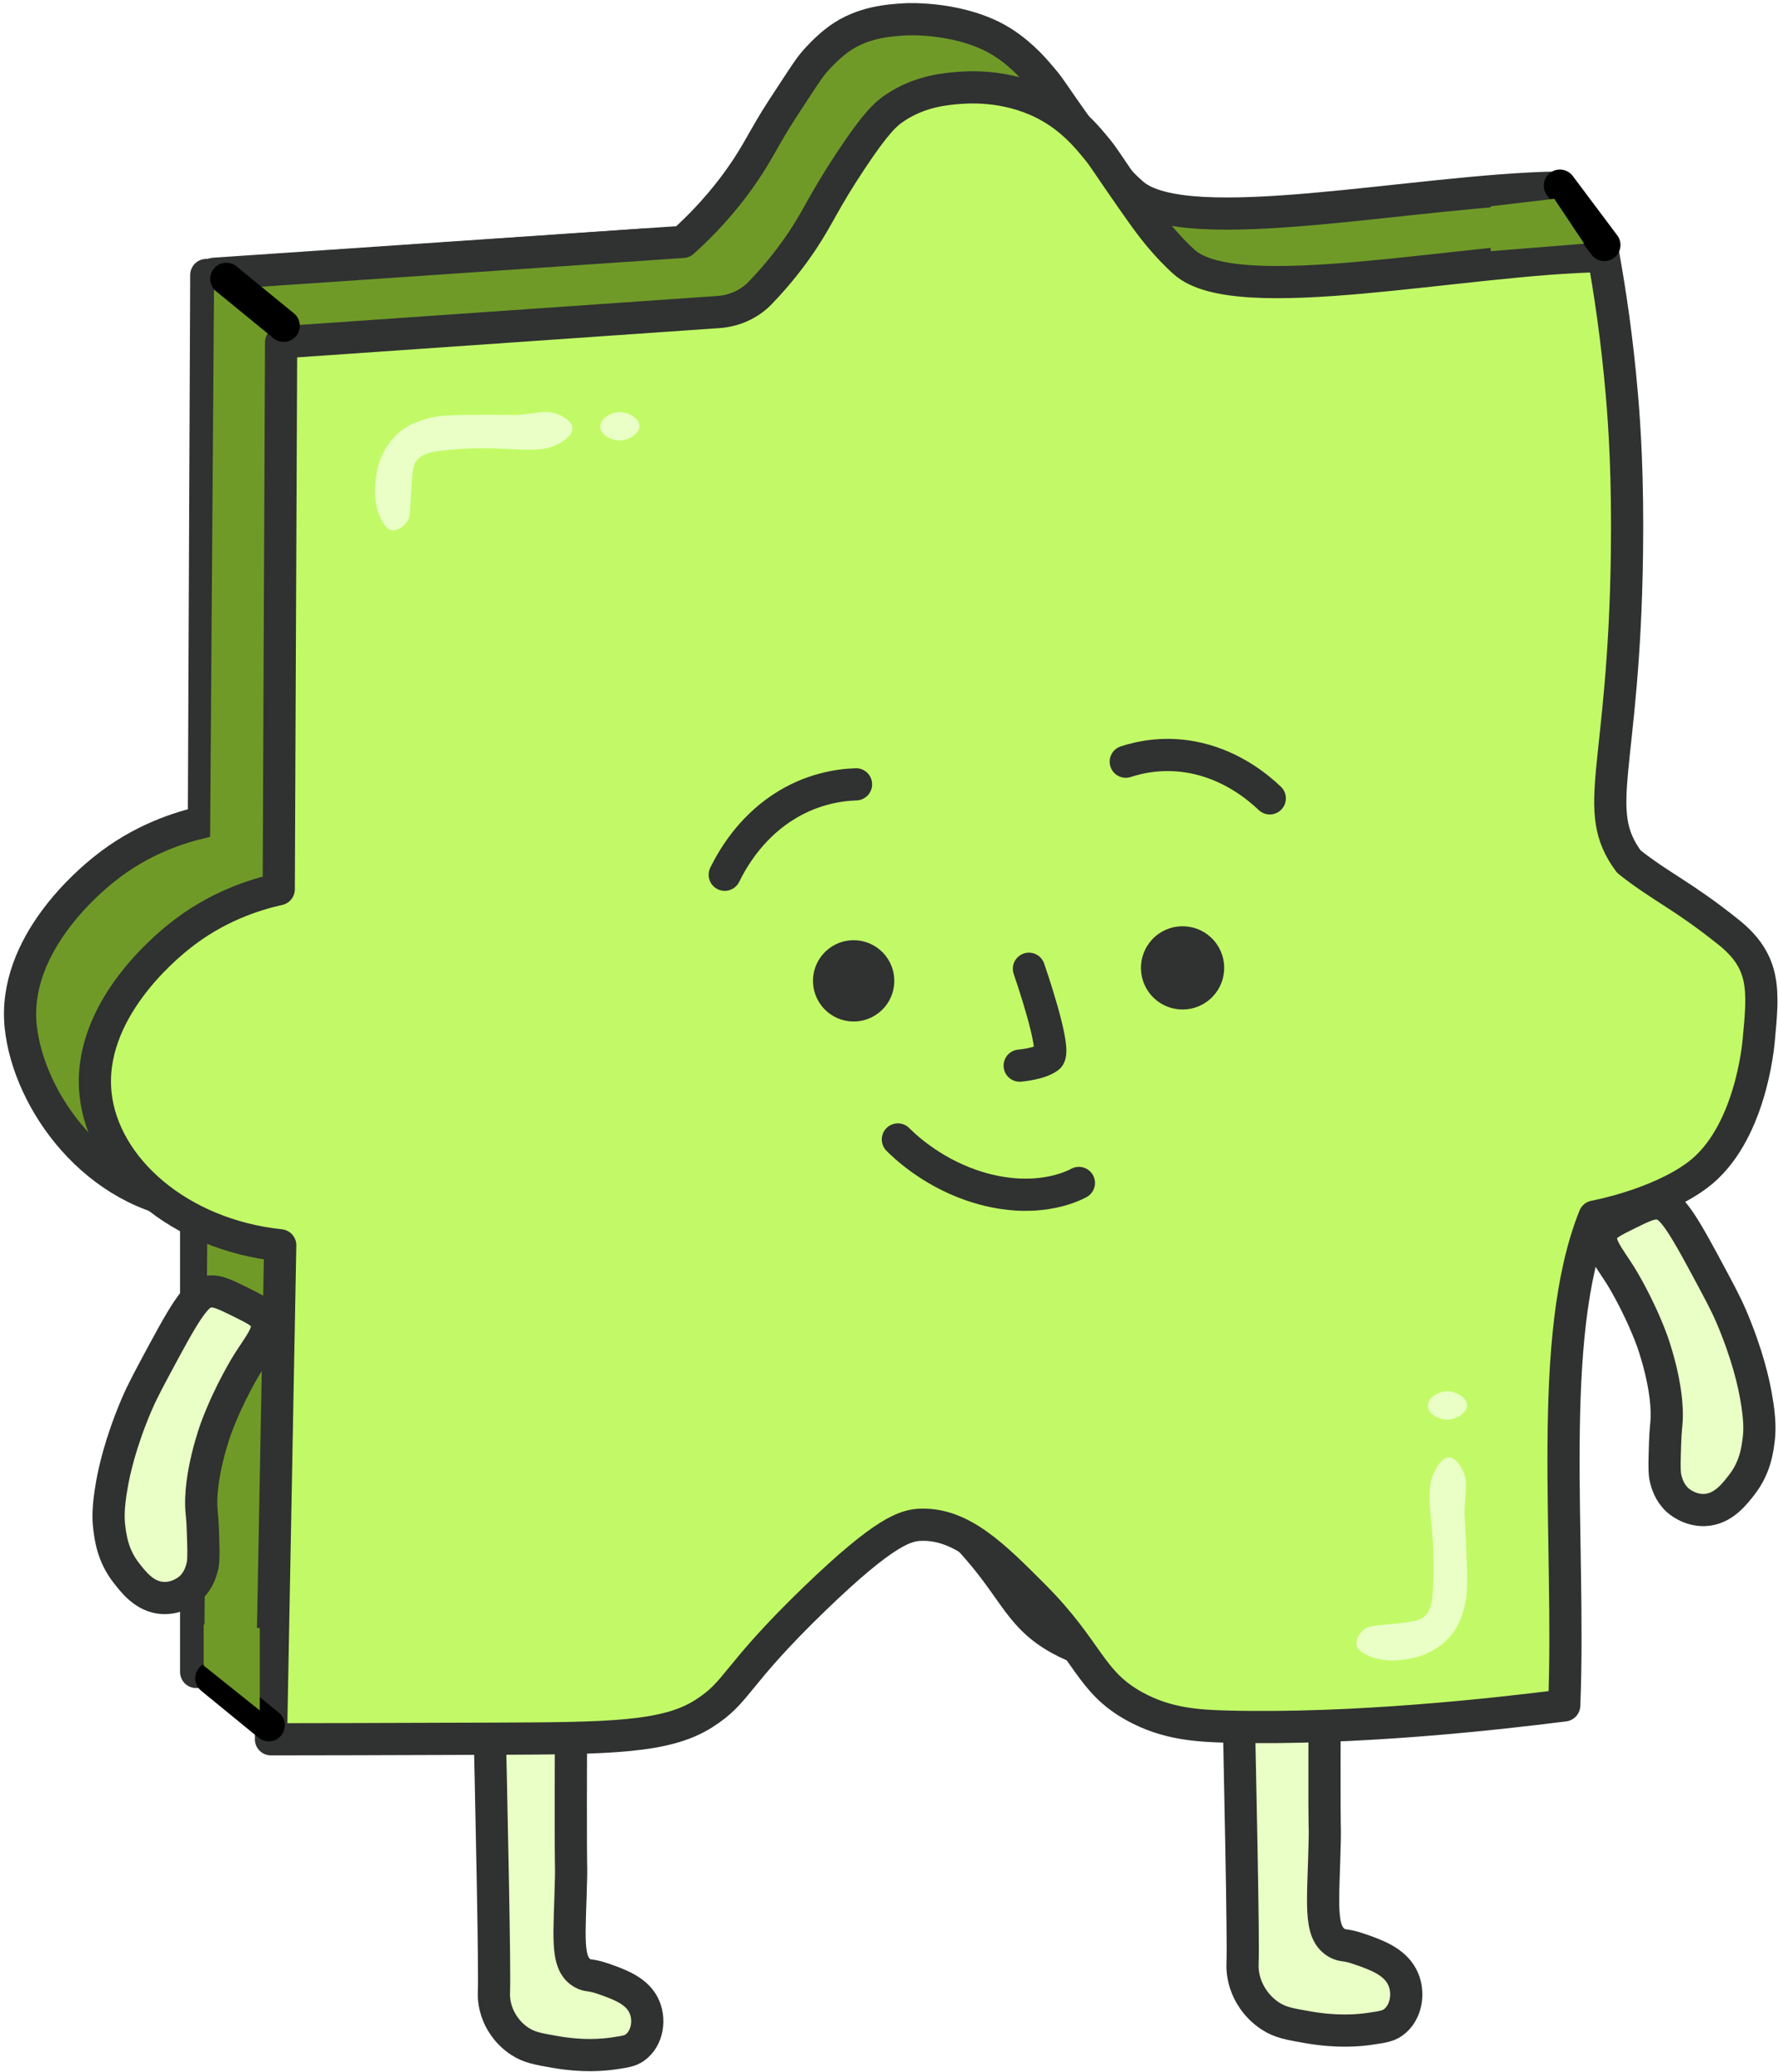 <svg xmlns="http://www.w3.org/2000/svg" width="406" height="473" fill="none" viewBox="0 0 406 473"><path fill="#B0A8CF" stroke="#303131" stroke-linecap="round" stroke-linejoin="round" stroke-width="7.351" d="M196.646 204.288C196.108 205.206 196.507 206.382 196.686 206.881C197.424 208.995 199.299 210.092 200.496 210.81C205.442 213.742 207.915 215.218 209.112 216.235C211.286 218.09 213.42 219.925 215.136 222.997C215.794 224.173 216.372 225.55 217.848 226.188C219.085 226.726 220.88 226.726 221.877 225.689C223.034 224.493 222.555 222.498 222.196 220.942C221.897 219.666 221.279 217.97 219.663 215.936C219.025 215.118 218.247 214.281 213.759 210.91C211.904 209.514 212.742 210.192 207.018 206.103C204.445 204.268 203.687 203.71 202.291 203.371C200.615 202.952 197.564 202.712 196.646 204.288Z"/><path fill="#5E8A3D" d="M194.344 34.322L183.262 34.734C182.436 34.765 181.792 35.459 181.823 36.284L182.02 41.586C182.051 42.412 182.745 43.056 183.57 43.025L194.652 42.613C195.478 42.583 196.122 41.888 196.091 41.063L195.894 35.761C195.864 34.935 195.169 34.291 194.344 34.322Z"/><path fill="#6F9A28" stroke="#303131" stroke-linecap="round" stroke-linejoin="round" stroke-width="7.351" d="M96.747 381.594C70.359 381.694 51.691 381.734 44.83 381.734H44.79V275.198C21.653 272.764 6.555 251.292 4.74 234.478C2.708 215.579 20.82 200.856 23.635 198.567L23.648 198.557C32.244 191.596 41.199 188.843 46.565 187.647L47.103 62.79C80.392 60.476 113.64 58.171 146.929 55.869L384.517 222.072C384.517 222.072 382.622 243.912 370.515 252.927C361.34 259.769 347 262.382 347 262.382C335.87 290.085 341.634 335.979 340.099 373.995C324.382 375.99 292.33 379.58 263.25 378.842C256.249 378.662 249.268 378.223 241.988 374.214C231.676 368.53 231.617 361.629 218.971 348.964C209.876 339.829 202.536 332.489 193.242 332.748C189.811 332.848 185.124 334.005 168.889 349.682C150.26 367.672 151.636 370.784 143.558 375.91C135.002 381.335 122.137 381.494 96.747 381.594Z"/><path fill="#E9FFC5" d="M282.298 365.46C283.296 410.396 283.954 442.787 283.735 448.093C283.715 448.711 283.575 451.045 284.712 453.777C285.091 454.695 286.487 457.946 290.097 460.299C292.351 461.775 294.485 462.134 298.733 462.872C305.295 464.009 310.142 463.63 313.094 463.172C315.627 462.793 316.923 462.593 318.06 461.795C321.212 459.581 321.989 454.715 320.115 451.244C318.24 447.734 314.051 446.258 310.461 445.021C307.07 443.825 306.711 444.423 305.315 443.625C301.027 441.192 302.204 434.49 302.503 419.91C302.583 416.22 302.403 421.087 302.443 401.222C302.443 392.665 302.463 388.337 302.543 385.126C302.663 380.239 302.922 373.318 303.56 364.901"/><path stroke="#303131" stroke-linecap="round" stroke-linejoin="round" stroke-width="7.351" d="M282.298 365.46C283.296 410.396 283.954 442.787 283.735 448.093C283.715 448.711 283.575 451.045 284.712 453.777C285.091 454.695 286.487 457.946 290.097 460.299C292.351 461.775 294.485 462.134 298.733 462.872C305.295 464.009 310.142 463.63 313.094 463.172C315.627 462.793 316.923 462.593 318.06 461.795C321.212 459.581 321.989 454.715 320.115 451.244C318.24 447.734 314.051 446.258 310.461 445.021C307.07 443.825 306.711 444.423 305.315 443.625C301.027 441.192 302.204 434.49 302.503 419.91C302.583 416.22 302.403 421.087 302.443 401.222C302.443 392.665 302.463 388.337 302.543 385.126C302.663 380.239 302.922 373.318 303.56 364.901"/><path fill="#E9FFC5" d="M111.434 377.38C112.391 419.405 112.99 449.722 112.79 454.668C112.77 455.247 112.651 457.421 113.708 459.994C114.067 460.851 115.363 463.903 118.754 466.097C120.868 467.473 122.863 467.812 126.852 468.51C132.995 469.587 137.542 469.208 140.295 468.809C142.668 468.45 143.885 468.271 144.942 467.513C147.894 465.439 148.612 460.891 146.877 457.64C145.121 454.369 141.192 452.993 137.841 451.816C134.65 450.699 134.331 451.258 133.035 450.52C129.026 448.246 130.123 441.983 130.402 428.34C130.462 424.89 130.322 429.437 130.342 410.849C130.342 402.85 130.362 398.802 130.442 395.79C130.542 391.222 130.781 384.74 131.399 376.862"/><path stroke="#303131" stroke-linecap="round" stroke-linejoin="round" stroke-width="7.351" d="M111.434 377.38C112.391 419.405 112.99 449.722 112.79 454.668C112.77 455.247 112.651 457.421 113.708 459.994C114.067 460.851 115.363 463.903 118.754 466.097C120.868 467.473 122.863 467.812 126.852 468.51C132.995 469.587 137.542 469.208 140.295 468.809C142.668 468.45 143.885 468.271 144.942 467.513C147.894 465.439 148.612 460.891 146.877 457.64C145.121 454.369 141.192 452.993 137.841 451.816C134.65 450.699 134.331 451.258 133.035 450.52C129.026 448.246 130.123 441.983 130.402 428.34C130.462 424.89 130.322 429.437 130.342 410.849C130.342 402.85 130.362 398.802 130.442 395.79C130.542 391.222 130.781 384.74 131.399 376.862"/><path fill="#6F9A28" d="M48.892 62.51C84.574 60.077 120.256 57.643 155.938 55.23C162.719 49.127 167.127 43.422 169.94 39.274C172.812 35.045 174.148 32.173 177.12 27.307C178.097 25.711 179.154 24.116 181.248 20.924C184.26 16.297 184.878 15.459 185.656 14.502C185.916 14.183 188.489 11.111 191.5 8.937C196.905 5.028 202.949 4.649 206.699 4.41C207.596 4.35 220.102 3.891 229.217 9.835C233.585 12.687 236.417 16.078 238.232 18.252C240.067 20.446 240.226 21.044 246.31 29.6C249.661 34.307 250.458 35.345 251.017 36.023C251.017 36.023 254.428 40.57 258.636 44.24C270.942 54.971 323.498 43.303 355.949 42.824C357.325 50.264 359.08 61.293 360.237 74.737C360.815 81.438 361.613 93.266 361.394 110.738C360.835 152.463 349.894 169.032 358.83 182.077C366.409 193.126 363.101 210.269 363.101 210.269C367.31 213.141 376.94 214.67 379.334 217.104C387.252 225.182 392.189 224.066 391.89 227.178C391.77 228.355 390.055 243.653 377.749 252.668C368.414 259.509 353.835 262.122 353.835 262.122C342.506 289.826 348.389 335.7 346.814 373.735C330.858 375.73 298.247 379.32 268.688 378.582C261.568 378.402 254.487 377.984 247.068 373.955C236.576 368.27 236.517 361.369 223.672 348.704C214.417 339.569 206.958 332.229 197.504 332.489C194.013 332.588 189.246 333.745 172.752 349.422C153.804 367.433 155.22 370.524 147.003 375.65C138.306 381.075 125.222 381.235 99.393 381.334C86.349 381.374 68.777 379.36 46.618 381.474"/><path stroke="#303131" stroke-linecap="round" stroke-linejoin="round" stroke-width="7.351" d="M48.892 62.51C84.574 60.077 120.256 57.643 155.938 55.23C162.719 49.127 167.127 43.422 169.94 39.274C172.812 35.045 174.148 32.173 177.12 27.307C178.097 25.711 179.154 24.116 181.248 20.924C184.26 16.297 184.878 15.459 185.656 14.502C185.916 14.183 188.489 11.111 191.5 8.937C196.905 5.028 202.949 4.649 206.699 4.41C207.596 4.35 220.102 3.891 229.217 9.835C233.585 12.687 236.417 16.078 238.232 18.252C240.067 20.446 240.226 21.044 246.31 29.6C249.661 34.307 250.458 35.345 251.017 36.023C251.017 36.023 254.428 40.57 258.636 44.24C270.942 54.971 323.498 43.303 355.949 42.824C357.325 50.264 359.08 61.293 360.237 74.737C360.815 81.438 361.613 93.266 361.394 110.738C360.835 152.463 349.894 169.032 358.83 182.077C366.409 193.126 363.101 210.269 363.101 210.269C367.31 213.141 376.94 214.67 379.334 217.104C387.252 225.182 392.189 224.066 391.89 227.178C391.77 228.355 390.055 243.653 377.749 252.668C368.414 259.509 353.834 262.122 353.834 262.122C342.506 289.826 348.389 335.7 346.814 373.735C330.858 375.73 298.247 379.32 268.688 378.582C261.568 378.402 254.487 377.984 247.068 373.955C236.576 368.27 236.517 361.369 223.672 348.704C214.417 339.569 206.958 332.229 197.504 332.489C194.013 332.588 189.246 333.745 172.752 349.422C153.804 367.433 155.22 370.524 147.003 375.65C138.306 381.075 125.222 381.235 99.393 381.334C86.349 381.374 68.777 379.36 46.618 381.474"/><path fill="#C2FA67" stroke="#303131" stroke-linecap="round" stroke-linejoin="round" stroke-width="7.351" d="M61.915 397.111C68.777 397.111 87.445 397.072 113.833 396.972C139.223 396.872 152.088 396.713 160.644 391.287C168.722 386.162 167.346 383.05 185.975 365.059C202.21 349.383 206.897 348.226 210.328 348.126C219.622 347.867 226.962 355.207 236.057 364.341C248.702 377.007 248.762 383.908 259.074 389.592C266.354 393.601 273.335 394.04 280.336 394.219C309.416 394.957 341.468 391.367 357.185 389.373C358.72 351.357 352.956 305.463 364.086 277.759C364.086 277.759 378.426 275.146 387.601 268.305C399.708 259.29 401.503 238.627 401.603 237.45C402.68 226.121 403.255 219.667 394.712 212.832C384.033 204.289 379.334 202.58 371.944 196.722C363.029 184.675 370.847 176.098 371.505 126.375C371.745 108.903 370.947 97.075 370.368 90.374C369.231 76.931 367.496 65.901 366.16 58.462C334.267 58.94 282.569 70.628 270.463 59.878C266.334 56.208 262.963 51.66 262.963 51.66C262.425 50.982 261.627 49.945 258.336 45.238C252.352 36.681 252.193 36.083 250.378 33.889C248.583 31.695 245.79 28.304 241.502 25.472C232.766 19.688 223.232 19.768 219.363 20.047C216.132 20.286 210.208 20.725 204.424 24.575C202.33 25.971 200.096 27.905 194.352 36.562C188.149 45.896 187.092 49.107 183.242 54.911C181.088 58.142 177.977 62.331 173.549 66.918C171.056 69.491 167.625 71.007 164.015 71.246C130.746 73.54 97.478 75.854 64.189 78.167C64.01 119.793 63.83 161.419 63.651 203.024C58.285 204.221 49.33 206.974 40.734 213.935C37.961 216.188 19.791 230.928 21.826 249.856C23.64 266.67 40.853 281.888 63.99 284.321L61.876 397.111H61.915Z"/><path fill="#E9FFC5" stroke="#303131" stroke-linecap="round" stroke-linejoin="round" stroke-width="7.351" d="M31.284 320.489C27.395 329.584 26.058 336.126 25.58 338.798C24.563 344.403 24.762 347.056 24.922 348.472C25.221 351.065 25.739 355.134 28.811 359.083C30.407 361.117 32.98 364.608 37.168 364.847C40.738 365.046 43.291 362.773 43.491 362.573C45.385 360.838 45.944 358.664 46.183 357.746C46.462 356.649 46.502 355.054 46.403 351.863C46.343 350.127 46.323 348.931 46.243 347.634C46.163 346.338 46.063 345.38 46.044 345.241C45.266 337.063 49.335 326.093 49.335 326.093C52.406 317.796 56.555 311.234 56.555 311.234C59.367 306.806 61.76 304.114 60.763 301.501C60.125 299.845 58.39 298.988 54.919 297.272C51.429 295.537 49.674 294.739 48.018 294.859C45.405 295.019 43.491 297.253 37.527 308.322C34.216 314.485 32.541 317.557 31.284 320.509V320.489Z"/><path fill="#303131" d="M276.29 228.14C272.337 231.594 266.333 231.189 262.879 227.236C259.426 223.283 259.831 217.279 263.784 213.825C267.737 210.372 273.741 210.777 277.195 214.73C280.648 218.683 280.243 224.687 276.29 228.14Z"/><path fill="#303131" d="M200.633 231.266C196.589 234.418 190.756 233.695 187.604 229.651C184.453 225.607 185.176 219.774 189.22 216.623C193.263 213.471 199.096 214.194 202.248 218.238C205.4 222.282 204.677 228.115 200.633 231.266Z"/><path stroke="#303131" stroke-linecap="round" stroke-linejoin="round" stroke-width="7.351" d="M234.951 221.183C234.951 221.183 241.443 239.807 239.449 241.375C237.448 242.935 232.843 243.301 232.843 243.301"/><path stroke="#303131" stroke-linecap="round" stroke-linejoin="round" stroke-width="7.351" d="M165.492 199.722C167.335 195.955 171.243 189.353 178.403 184.566C185.154 180.053 191.723 179.207 195.471 179.074"/><path stroke="#303131" stroke-linecap="round" stroke-linejoin="round" stroke-width="7.351" d="M289.95 182.279C287.125 179.591 281.58 175.097 273.772 173.222C266.41 171.456 260.387 172.822 257.063 173.905"/><path stroke="#303131" stroke-linecap="round" stroke-linejoin="round" stroke-width="7.351" d="M246.362 270.087C245.733 270.422 243.099 271.785 238.905 272.428C235.264 272.991 232.131 272.74 230.858 272.62C229.068 272.439 225.749 271.983 221.685 270.56C212.322 267.291 206.37 261.507 205.027 260.155"/><path fill="#E9FFC5" d="M97.538 95.559C99.752 94.941 101.687 94.702 111.24 94.702C118.281 94.702 117.324 94.822 118.481 94.722C122.889 94.363 125.003 93.465 127.735 94.722C128.314 94.981 130.647 96.078 130.727 97.754C130.787 99.329 128.852 100.546 128.014 101.064C124.843 102.999 121.772 102.82 114.412 102.441C112.617 102.341 106.833 102.082 99.991 102.999C98.296 103.218 96.341 103.637 95.105 105.193C94.507 105.971 94.187 106.868 93.908 111.675C93.609 116.781 93.828 118.138 92.652 119.514C91.914 120.391 90.557 121.309 89.301 121.01C88.882 120.91 88.004 120.571 86.987 118.497C85.112 114.627 85.611 110.678 85.85 109.062C86.07 107.547 86.429 105.193 87.945 102.6C89.261 100.346 90.817 99.01 91.295 98.591C92.213 97.833 93.988 96.557 97.558 95.559H97.538Z"/><path fill="#E9FFC5" d="M141.158 100.566C139.383 100.447 137.129 99.21 137.069 97.435C137.03 95.68 139.164 94.343 140.879 94.124C143.232 93.825 146.005 95.46 146.025 97.275C146.025 99.05 143.432 100.706 141.158 100.566Z"/><path fill="#E9FFC5" d="M334.547 366.237C335.046 363.963 335.205 362.009 334.767 352.335C334.447 345.215 334.368 346.192 334.408 345.015C334.567 340.548 335.345 338.354 333.989 335.661C333.709 335.103 332.513 332.769 330.857 332.769C329.302 332.769 328.185 334.803 327.726 335.681C325.971 338.972 326.29 342.083 326.988 349.503C327.167 351.318 327.686 357.162 327.108 364.123C326.968 365.858 326.649 367.853 325.153 369.169C324.415 369.807 323.537 370.186 318.81 370.685C313.804 371.223 312.428 371.064 311.131 372.32C310.314 373.118 309.476 374.514 309.815 375.791C309.935 376.21 310.294 377.067 312.408 378.005C316.317 379.72 320.187 379.022 321.762 378.723C323.238 378.444 325.552 377.965 328.045 376.309C330.219 374.873 331.456 373.238 331.835 372.739C332.553 371.782 333.729 369.927 334.527 366.277L334.547 366.237Z"/><path fill="#E9FFC5" d="M330.139 324.132C328.364 324.013 326.11 322.776 326.05 321.001C326.01 319.246 328.145 317.909 329.86 317.69C332.213 317.391 334.986 319.026 335.006 320.841C335.006 322.616 332.413 324.272 330.139 324.132Z"/><path fill="#E9FFC5" stroke="#303131" stroke-linecap="round" stroke-linejoin="round" stroke-width="7.351" d="M395.261 300.398C399.15 309.493 400.486 316.035 400.965 318.707C401.982 324.312 401.783 326.965 401.623 328.381C401.324 330.974 400.806 335.043 397.734 338.992C396.138 341.026 393.565 344.517 389.377 344.756C385.807 344.955 383.254 342.682 383.054 342.482C381.16 340.747 380.601 338.573 380.362 337.655C380.082 336.558 380.043 334.963 380.142 331.771C380.202 330.036 380.222 328.84 380.302 327.543C380.382 326.247 380.481 325.289 380.501 325.15C381.279 316.972 377.21 306.002 377.21 306.002C374.139 297.705 369.99 291.143 369.99 291.143C367.178 286.715 364.784 284.023 365.782 281.41C366.42 279.754 368.155 278.897 371.626 277.181C375.116 275.446 376.871 274.648 378.527 274.768C381.14 274.928 383.054 277.161 389.018 288.231C392.329 294.394 394.004 297.466 395.261 300.418V300.398Z"/><line x1="51.678" x2="64.784" y1="63.663" y2="74.386" stroke="#000" stroke-linecap="round" stroke-width="7.351"/><line x1="356.196" x2="366.352" y1="42.386" y2="55.936" stroke="#000" stroke-linecap="round" stroke-width="7.351"/><line x1="48.261" x2="61.367" y1="383.179" y2="393.902" stroke="#000" stroke-linecap="round" stroke-width="7.351"/><path fill="#6F9A28" d="M46.506 370.881L59.321 371.736V390.531L46.506 380.279V370.881Z"/><path fill="#6F9A28" d="M340.392 47.094L354.916 45.385L361.75 55.637L340.392 57.346V47.094Z"/></svg>